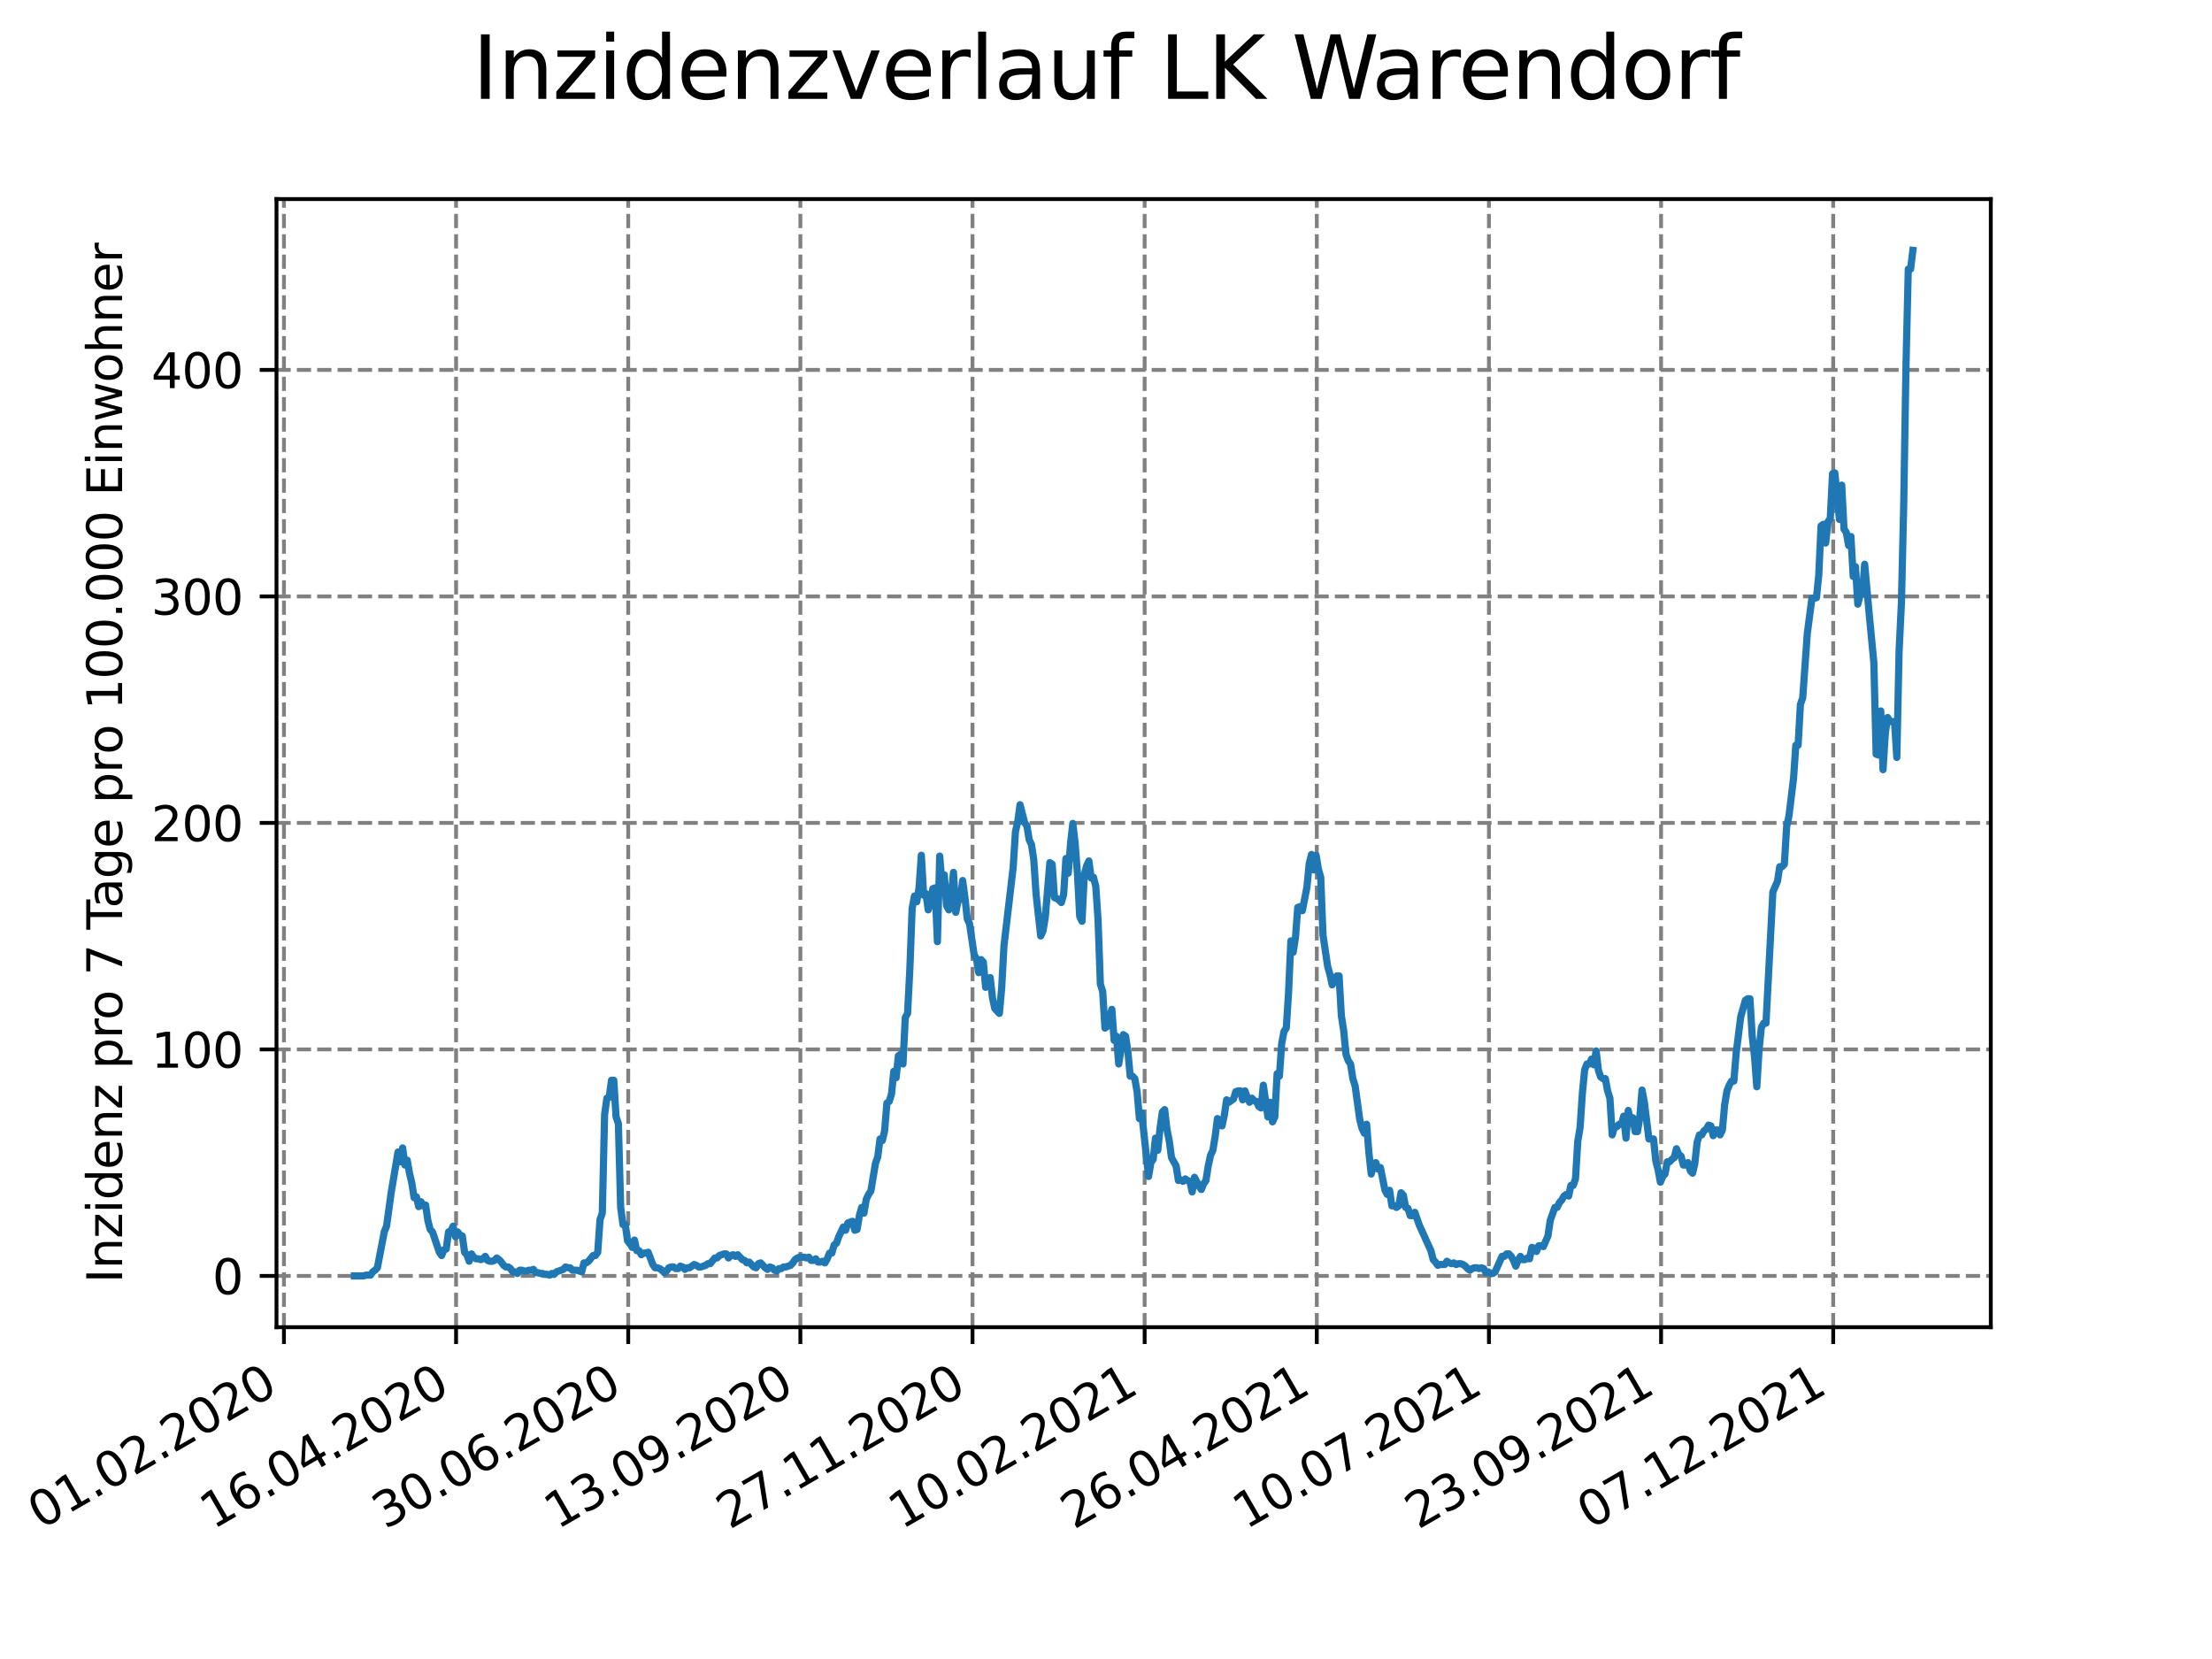 <?xml version="1.0" encoding="utf-8" standalone="no"?>
<!DOCTYPE svg PUBLIC "-//W3C//DTD SVG 1.1//EN"
  "http://www.w3.org/Graphics/SVG/1.1/DTD/svg11.dtd">
<svg xmlns:xlink="http://www.w3.org/1999/xlink" width="460.8pt" height="345.6pt" viewBox="0 0 460.8 345.6" xmlns="http://www.w3.org/2000/svg" version="1.1">
 <defs>
  <style type="text/css">*{stroke-linejoin: round; stroke-linecap: butt}</style>
 </defs>
 <g id="figure_1">
  <g id="patch_1">
   <path d="M 0 345.6 
L 460.8 345.6 
L 460.8 0 
L 0 0 
z
" style="fill: #ffffff"/>
  </g>
  <g id="axes_1">
   <g id="patch_2">
    <path d="M 57.6 276.48 
L 414.72 276.48 
L 414.72 41.472 
L 57.6 41.472 
z
" style="fill: #ffffff"/>
   </g>
   <g id="matplotlib.axis_1">
    <g id="xtick_1">
     <g id="line2d_1">
      <path d="M 59.15 276.48 
L 59.15 41.472 
" clip-path="url(#p707341e6a5)" style="fill: none; stroke-dasharray: 2.96,1.28; stroke-dashoffset: 0; stroke: #808080; stroke-width: 0.8"/>
     </g>
     <g id="line2d_2">
      <defs>
       <path id="m770d30263a" d="M 0 0 
L 0 3.5 
" style="stroke: #000000; stroke-width: 0.8"/>
      </defs>
      <g>
       <use xlink:href="#m770d30263a" x="59.15" y="276.48" style="stroke: #000000; stroke-width: 0.8"/>
      </g>
     </g>
     <g id="text_1">
      <!-- 01.02.2020 -->
      <g transform="translate(8.525 318.689)rotate(-30)scale(0.1 -0.1)">
       <defs>
        <path id="DejaVuSans-30" d="M 2034 4250 
Q 1547 4250 1301 3770 
Q 1056 3291 1056 2328 
Q 1056 1369 1301 889 
Q 1547 409 2034 409 
Q 2525 409 2770 889 
Q 3016 1369 3016 2328 
Q 3016 3291 2770 3770 
Q 2525 4250 2034 4250 
z
M 2034 4750 
Q 2819 4750 3233 4129 
Q 3647 3509 3647 2328 
Q 3647 1150 3233 529 
Q 2819 -91 2034 -91 
Q 1250 -91 836 529 
Q 422 1150 422 2328 
Q 422 3509 836 4129 
Q 1250 4750 2034 4750 
z
" transform="scale(0.016)"/>
        <path id="DejaVuSans-31" d="M 794 531 
L 1825 531 
L 1825 4091 
L 703 3866 
L 703 4441 
L 1819 4666 
L 2450 4666 
L 2450 531 
L 3481 531 
L 3481 0 
L 794 0 
L 794 531 
z
" transform="scale(0.016)"/>
        <path id="DejaVuSans-2e" d="M 684 794 
L 1344 794 
L 1344 0 
L 684 0 
L 684 794 
z
" transform="scale(0.016)"/>
        <path id="DejaVuSans-32" d="M 1228 531 
L 3431 531 
L 3431 0 
L 469 0 
L 469 531 
Q 828 903 1448 1529 
Q 2069 2156 2228 2338 
Q 2531 2678 2651 2914 
Q 2772 3150 2772 3378 
Q 2772 3750 2511 3984 
Q 2250 4219 1831 4219 
Q 1534 4219 1204 4116 
Q 875 4013 500 3803 
L 500 4441 
Q 881 4594 1212 4672 
Q 1544 4750 1819 4750 
Q 2544 4750 2975 4387 
Q 3406 4025 3406 3419 
Q 3406 3131 3298 2873 
Q 3191 2616 2906 2266 
Q 2828 2175 2409 1742 
Q 1991 1309 1228 531 
z
" transform="scale(0.016)"/>
       </defs>
       <use xlink:href="#DejaVuSans-30"/>
       <use xlink:href="#DejaVuSans-31" x="63.623"/>
       <use xlink:href="#DejaVuSans-2e" x="127.246"/>
       <use xlink:href="#DejaVuSans-30" x="159.033"/>
       <use xlink:href="#DejaVuSans-32" x="222.656"/>
       <use xlink:href="#DejaVuSans-2e" x="286.279"/>
       <use xlink:href="#DejaVuSans-32" x="318.066"/>
       <use xlink:href="#DejaVuSans-30" x="381.689"/>
       <use xlink:href="#DejaVuSans-32" x="445.312"/>
       <use xlink:href="#DejaVuSans-30" x="508.936"/>
      </g>
     </g>
    </g>
    <g id="xtick_2">
     <g id="line2d_3">
      <path d="M 95.01 276.48 
L 95.01 41.472 
" clip-path="url(#p707341e6a5)" style="fill: none; stroke-dasharray: 2.96,1.28; stroke-dashoffset: 0; stroke: #808080; stroke-width: 0.8"/>
     </g>
     <g id="line2d_4">
      <g>
       <use xlink:href="#m770d30263a" x="95.01" y="276.48" style="stroke: #000000; stroke-width: 0.8"/>
      </g>
     </g>
     <g id="text_2">
      <!-- 16.04.2020 -->
      <g transform="translate(44.385 318.689)rotate(-30)scale(0.1 -0.1)">
       <defs>
        <path id="DejaVuSans-36" d="M 2113 2584 
Q 1688 2584 1439 2293 
Q 1191 2003 1191 1497 
Q 1191 994 1439 701 
Q 1688 409 2113 409 
Q 2538 409 2786 701 
Q 3034 994 3034 1497 
Q 3034 2003 2786 2293 
Q 2538 2584 2113 2584 
z
M 3366 4563 
L 3366 3988 
Q 3128 4100 2886 4159 
Q 2644 4219 2406 4219 
Q 1781 4219 1451 3797 
Q 1122 3375 1075 2522 
Q 1259 2794 1537 2939 
Q 1816 3084 2150 3084 
Q 2853 3084 3261 2657 
Q 3669 2231 3669 1497 
Q 3669 778 3244 343 
Q 2819 -91 2113 -91 
Q 1303 -91 875 529 
Q 447 1150 447 2328 
Q 447 3434 972 4092 
Q 1497 4750 2381 4750 
Q 2619 4750 2861 4703 
Q 3103 4656 3366 4563 
z
" transform="scale(0.016)"/>
        <path id="DejaVuSans-34" d="M 2419 4116 
L 825 1625 
L 2419 1625 
L 2419 4116 
z
M 2253 4666 
L 3047 4666 
L 3047 1625 
L 3713 1625 
L 3713 1100 
L 3047 1100 
L 3047 0 
L 2419 0 
L 2419 1100 
L 313 1100 
L 313 1709 
L 2253 4666 
z
" transform="scale(0.016)"/>
       </defs>
       <use xlink:href="#DejaVuSans-31"/>
       <use xlink:href="#DejaVuSans-36" x="63.623"/>
       <use xlink:href="#DejaVuSans-2e" x="127.246"/>
       <use xlink:href="#DejaVuSans-30" x="159.033"/>
       <use xlink:href="#DejaVuSans-34" x="222.656"/>
       <use xlink:href="#DejaVuSans-2e" x="286.279"/>
       <use xlink:href="#DejaVuSans-32" x="318.066"/>
       <use xlink:href="#DejaVuSans-30" x="381.689"/>
       <use xlink:href="#DejaVuSans-32" x="445.312"/>
       <use xlink:href="#DejaVuSans-30" x="508.936"/>
      </g>
     </g>
    </g>
    <g id="xtick_3">
     <g id="line2d_5">
      <path d="M 130.87 276.48 
L 130.87 41.472 
" clip-path="url(#p707341e6a5)" style="fill: none; stroke-dasharray: 2.96,1.28; stroke-dashoffset: 0; stroke: #808080; stroke-width: 0.8"/>
     </g>
     <g id="line2d_6">
      <g>
       <use xlink:href="#m770d30263a" x="130.87" y="276.48" style="stroke: #000000; stroke-width: 0.8"/>
      </g>
     </g>
     <g id="text_3">
      <!-- 30.06.2020 -->
      <g transform="translate(80.245 318.689)rotate(-30)scale(0.1 -0.1)">
       <defs>
        <path id="DejaVuSans-33" d="M 2597 2516 
Q 3050 2419 3304 2112 
Q 3559 1806 3559 1356 
Q 3559 666 3084 287 
Q 2609 -91 1734 -91 
Q 1441 -91 1130 -33 
Q 819 25 488 141 
L 488 750 
Q 750 597 1062 519 
Q 1375 441 1716 441 
Q 2309 441 2620 675 
Q 2931 909 2931 1356 
Q 2931 1769 2642 2001 
Q 2353 2234 1838 2234 
L 1294 2234 
L 1294 2753 
L 1863 2753 
Q 2328 2753 2575 2939 
Q 2822 3125 2822 3475 
Q 2822 3834 2567 4026 
Q 2313 4219 1838 4219 
Q 1578 4219 1281 4162 
Q 984 4106 628 3988 
L 628 4550 
Q 988 4650 1302 4700 
Q 1616 4750 1894 4750 
Q 2613 4750 3031 4423 
Q 3450 4097 3450 3541 
Q 3450 3153 3228 2886 
Q 3006 2619 2597 2516 
z
" transform="scale(0.016)"/>
       </defs>
       <use xlink:href="#DejaVuSans-33"/>
       <use xlink:href="#DejaVuSans-30" x="63.623"/>
       <use xlink:href="#DejaVuSans-2e" x="127.246"/>
       <use xlink:href="#DejaVuSans-30" x="159.033"/>
       <use xlink:href="#DejaVuSans-36" x="222.656"/>
       <use xlink:href="#DejaVuSans-2e" x="286.279"/>
       <use xlink:href="#DejaVuSans-32" x="318.066"/>
       <use xlink:href="#DejaVuSans-30" x="381.689"/>
       <use xlink:href="#DejaVuSans-32" x="445.312"/>
       <use xlink:href="#DejaVuSans-30" x="508.936"/>
      </g>
     </g>
    </g>
    <g id="xtick_4">
     <g id="line2d_7">
      <path d="M 166.731 276.48 
L 166.731 41.472 
" clip-path="url(#p707341e6a5)" style="fill: none; stroke-dasharray: 2.96,1.28; stroke-dashoffset: 0; stroke: #808080; stroke-width: 0.8"/>
     </g>
     <g id="line2d_8">
      <g>
       <use xlink:href="#m770d30263a" x="166.731" y="276.48" style="stroke: #000000; stroke-width: 0.8"/>
      </g>
     </g>
     <g id="text_4">
      <!-- 13.09.2020 -->
      <g transform="translate(116.105 318.689)rotate(-30)scale(0.1 -0.1)">
       <defs>
        <path id="DejaVuSans-39" d="M 703 97 
L 703 672 
Q 941 559 1184 500 
Q 1428 441 1663 441 
Q 2288 441 2617 861 
Q 2947 1281 2994 2138 
Q 2813 1869 2534 1725 
Q 2256 1581 1919 1581 
Q 1219 1581 811 2004 
Q 403 2428 403 3163 
Q 403 3881 828 4315 
Q 1253 4750 1959 4750 
Q 2769 4750 3195 4129 
Q 3622 3509 3622 2328 
Q 3622 1225 3098 567 
Q 2575 -91 1691 -91 
Q 1453 -91 1209 -44 
Q 966 3 703 97 
z
M 1959 2075 
Q 2384 2075 2632 2365 
Q 2881 2656 2881 3163 
Q 2881 3666 2632 3958 
Q 2384 4250 1959 4250 
Q 1534 4250 1286 3958 
Q 1038 3666 1038 3163 
Q 1038 2656 1286 2365 
Q 1534 2075 1959 2075 
z
" transform="scale(0.016)"/>
       </defs>
       <use xlink:href="#DejaVuSans-31"/>
       <use xlink:href="#DejaVuSans-33" x="63.623"/>
       <use xlink:href="#DejaVuSans-2e" x="127.246"/>
       <use xlink:href="#DejaVuSans-30" x="159.033"/>
       <use xlink:href="#DejaVuSans-39" x="222.656"/>
       <use xlink:href="#DejaVuSans-2e" x="286.279"/>
       <use xlink:href="#DejaVuSans-32" x="318.066"/>
       <use xlink:href="#DejaVuSans-30" x="381.689"/>
       <use xlink:href="#DejaVuSans-32" x="445.312"/>
       <use xlink:href="#DejaVuSans-30" x="508.936"/>
      </g>
     </g>
    </g>
    <g id="xtick_5">
     <g id="line2d_9">
      <path d="M 202.591 276.48 
L 202.591 41.472 
" clip-path="url(#p707341e6a5)" style="fill: none; stroke-dasharray: 2.96,1.28; stroke-dashoffset: 0; stroke: #808080; stroke-width: 0.8"/>
     </g>
     <g id="line2d_10">
      <g>
       <use xlink:href="#m770d30263a" x="202.591" y="276.48" style="stroke: #000000; stroke-width: 0.8"/>
      </g>
     </g>
     <g id="text_5">
      <!-- 27.11.2020 -->
      <g transform="translate(151.966 318.689)rotate(-30)scale(0.1 -0.1)">
       <defs>
        <path id="DejaVuSans-37" d="M 525 4666 
L 3525 4666 
L 3525 4397 
L 1831 0 
L 1172 0 
L 2766 4134 
L 525 4134 
L 525 4666 
z
" transform="scale(0.016)"/>
       </defs>
       <use xlink:href="#DejaVuSans-32"/>
       <use xlink:href="#DejaVuSans-37" x="63.623"/>
       <use xlink:href="#DejaVuSans-2e" x="127.246"/>
       <use xlink:href="#DejaVuSans-31" x="159.033"/>
       <use xlink:href="#DejaVuSans-31" x="222.656"/>
       <use xlink:href="#DejaVuSans-2e" x="286.279"/>
       <use xlink:href="#DejaVuSans-32" x="318.066"/>
       <use xlink:href="#DejaVuSans-30" x="381.689"/>
       <use xlink:href="#DejaVuSans-32" x="445.312"/>
       <use xlink:href="#DejaVuSans-30" x="508.936"/>
      </g>
     </g>
    </g>
    <g id="xtick_6">
     <g id="line2d_11">
      <path d="M 238.451 276.48 
L 238.451 41.472 
" clip-path="url(#p707341e6a5)" style="fill: none; stroke-dasharray: 2.96,1.28; stroke-dashoffset: 0; stroke: #808080; stroke-width: 0.8"/>
     </g>
     <g id="line2d_12">
      <g>
       <use xlink:href="#m770d30263a" x="238.451" y="276.48" style="stroke: #000000; stroke-width: 0.8"/>
      </g>
     </g>
     <g id="text_6">
      <!-- 10.02.2021 -->
      <g transform="translate(187.826 318.689)rotate(-30)scale(0.1 -0.1)">
       <use xlink:href="#DejaVuSans-31"/>
       <use xlink:href="#DejaVuSans-30" x="63.623"/>
       <use xlink:href="#DejaVuSans-2e" x="127.246"/>
       <use xlink:href="#DejaVuSans-30" x="159.033"/>
       <use xlink:href="#DejaVuSans-32" x="222.656"/>
       <use xlink:href="#DejaVuSans-2e" x="286.279"/>
       <use xlink:href="#DejaVuSans-32" x="318.066"/>
       <use xlink:href="#DejaVuSans-30" x="381.689"/>
       <use xlink:href="#DejaVuSans-32" x="445.312"/>
       <use xlink:href="#DejaVuSans-31" x="508.936"/>
      </g>
     </g>
    </g>
    <g id="xtick_7">
     <g id="line2d_13">
      <path d="M 274.311 276.48 
L 274.311 41.472 
" clip-path="url(#p707341e6a5)" style="fill: none; stroke-dasharray: 2.96,1.28; stroke-dashoffset: 0; stroke: #808080; stroke-width: 0.8"/>
     </g>
     <g id="line2d_14">
      <g>
       <use xlink:href="#m770d30263a" x="274.311" y="276.48" style="stroke: #000000; stroke-width: 0.8"/>
      </g>
     </g>
     <g id="text_7">
      <!-- 26.04.2021 -->
      <g transform="translate(223.686 318.689)rotate(-30)scale(0.1 -0.1)">
       <use xlink:href="#DejaVuSans-32"/>
       <use xlink:href="#DejaVuSans-36" x="63.623"/>
       <use xlink:href="#DejaVuSans-2e" x="127.246"/>
       <use xlink:href="#DejaVuSans-30" x="159.033"/>
       <use xlink:href="#DejaVuSans-34" x="222.656"/>
       <use xlink:href="#DejaVuSans-2e" x="286.279"/>
       <use xlink:href="#DejaVuSans-32" x="318.066"/>
       <use xlink:href="#DejaVuSans-30" x="381.689"/>
       <use xlink:href="#DejaVuSans-32" x="445.312"/>
       <use xlink:href="#DejaVuSans-31" x="508.936"/>
      </g>
     </g>
    </g>
    <g id="xtick_8">
     <g id="line2d_15">
      <path d="M 310.172 276.48 
L 310.172 41.472 
" clip-path="url(#p707341e6a5)" style="fill: none; stroke-dasharray: 2.96,1.28; stroke-dashoffset: 0; stroke: #808080; stroke-width: 0.8"/>
     </g>
     <g id="line2d_16">
      <g>
       <use xlink:href="#m770d30263a" x="310.172" y="276.48" style="stroke: #000000; stroke-width: 0.8"/>
      </g>
     </g>
     <g id="text_8">
      <!-- 10.07.2021 -->
      <g transform="translate(259.546 318.689)rotate(-30)scale(0.1 -0.1)">
       <use xlink:href="#DejaVuSans-31"/>
       <use xlink:href="#DejaVuSans-30" x="63.623"/>
       <use xlink:href="#DejaVuSans-2e" x="127.246"/>
       <use xlink:href="#DejaVuSans-30" x="159.033"/>
       <use xlink:href="#DejaVuSans-37" x="222.656"/>
       <use xlink:href="#DejaVuSans-2e" x="286.279"/>
       <use xlink:href="#DejaVuSans-32" x="318.066"/>
       <use xlink:href="#DejaVuSans-30" x="381.689"/>
       <use xlink:href="#DejaVuSans-32" x="445.312"/>
       <use xlink:href="#DejaVuSans-31" x="508.936"/>
      </g>
     </g>
    </g>
    <g id="xtick_9">
     <g id="line2d_17">
      <path d="M 346.032 276.48 
L 346.032 41.472 
" clip-path="url(#p707341e6a5)" style="fill: none; stroke-dasharray: 2.96,1.28; stroke-dashoffset: 0; stroke: #808080; stroke-width: 0.8"/>
     </g>
     <g id="line2d_18">
      <g>
       <use xlink:href="#m770d30263a" x="346.032" y="276.48" style="stroke: #000000; stroke-width: 0.8"/>
      </g>
     </g>
     <g id="text_9">
      <!-- 23.09.2021 -->
      <g transform="translate(295.407 318.689)rotate(-30)scale(0.1 -0.1)">
       <use xlink:href="#DejaVuSans-32"/>
       <use xlink:href="#DejaVuSans-33" x="63.623"/>
       <use xlink:href="#DejaVuSans-2e" x="127.246"/>
       <use xlink:href="#DejaVuSans-30" x="159.033"/>
       <use xlink:href="#DejaVuSans-39" x="222.656"/>
       <use xlink:href="#DejaVuSans-2e" x="286.279"/>
       <use xlink:href="#DejaVuSans-32" x="318.066"/>
       <use xlink:href="#DejaVuSans-30" x="381.689"/>
       <use xlink:href="#DejaVuSans-32" x="445.312"/>
       <use xlink:href="#DejaVuSans-31" x="508.936"/>
      </g>
     </g>
    </g>
    <g id="xtick_10">
     <g id="line2d_19">
      <path d="M 381.892 276.48 
L 381.892 41.472 
" clip-path="url(#p707341e6a5)" style="fill: none; stroke-dasharray: 2.96,1.28; stroke-dashoffset: 0; stroke: #808080; stroke-width: 0.8"/>
     </g>
     <g id="line2d_20">
      <g>
       <use xlink:href="#m770d30263a" x="381.892" y="276.48" style="stroke: #000000; stroke-width: 0.8"/>
      </g>
     </g>
     <g id="text_10">
      <!-- 07.12.2021 -->
      <g transform="translate(331.267 318.689)rotate(-30)scale(0.1 -0.1)">
       <use xlink:href="#DejaVuSans-30"/>
       <use xlink:href="#DejaVuSans-37" x="63.623"/>
       <use xlink:href="#DejaVuSans-2e" x="127.246"/>
       <use xlink:href="#DejaVuSans-31" x="159.033"/>
       <use xlink:href="#DejaVuSans-32" x="222.656"/>
       <use xlink:href="#DejaVuSans-2e" x="286.279"/>
       <use xlink:href="#DejaVuSans-32" x="318.066"/>
       <use xlink:href="#DejaVuSans-30" x="381.689"/>
       <use xlink:href="#DejaVuSans-32" x="445.312"/>
       <use xlink:href="#DejaVuSans-31" x="508.936"/>
      </g>
     </g>
    </g>
   </g>
   <g id="matplotlib.axis_2">
    <g id="ytick_1">
     <g id="line2d_21">
      <path d="M 57.6 265.798 
L 414.72 265.798 
" clip-path="url(#p707341e6a5)" style="fill: none; stroke-dasharray: 2.96,1.28; stroke-dashoffset: 0; stroke: #808080; stroke-width: 0.8"/>
     </g>
     <g id="line2d_22">
      <defs>
       <path id="mea8a5c9e40" d="M 0 0 
L -3.5 0 
" style="stroke: #000000; stroke-width: 0.8"/>
      </defs>
      <g>
       <use xlink:href="#mea8a5c9e40" x="57.6" y="265.798" style="stroke: #000000; stroke-width: 0.8"/>
      </g>
     </g>
     <g id="text_11">
      <!-- 0 -->
      <g transform="translate(44.237 269.597)scale(0.1 -0.1)">
       <use xlink:href="#DejaVuSans-30"/>
      </g>
     </g>
    </g>
    <g id="ytick_2">
     <g id="line2d_23">
      <path d="M 57.6 218.613 
L 414.72 218.613 
" clip-path="url(#p707341e6a5)" style="fill: none; stroke-dasharray: 2.96,1.28; stroke-dashoffset: 0; stroke: #808080; stroke-width: 0.8"/>
     </g>
     <g id="line2d_24">
      <g>
       <use xlink:href="#mea8a5c9e40" x="57.6" y="218.613" style="stroke: #000000; stroke-width: 0.8"/>
      </g>
     </g>
     <g id="text_12">
      <!-- 100 -->
      <g transform="translate(31.512 222.412)scale(0.1 -0.1)">
       <use xlink:href="#DejaVuSans-31"/>
       <use xlink:href="#DejaVuSans-30" x="63.623"/>
       <use xlink:href="#DejaVuSans-30" x="127.246"/>
      </g>
     </g>
    </g>
    <g id="ytick_3">
     <g id="line2d_25">
      <path d="M 57.6 171.428 
L 414.72 171.428 
" clip-path="url(#p707341e6a5)" style="fill: none; stroke-dasharray: 2.96,1.28; stroke-dashoffset: 0; stroke: #808080; stroke-width: 0.8"/>
     </g>
     <g id="line2d_26">
      <g>
       <use xlink:href="#mea8a5c9e40" x="57.6" y="171.428" style="stroke: #000000; stroke-width: 0.8"/>
      </g>
     </g>
     <g id="text_13">
      <!-- 200 -->
      <g transform="translate(31.512 175.227)scale(0.1 -0.1)">
       <use xlink:href="#DejaVuSans-32"/>
       <use xlink:href="#DejaVuSans-30" x="63.623"/>
       <use xlink:href="#DejaVuSans-30" x="127.246"/>
      </g>
     </g>
    </g>
    <g id="ytick_4">
     <g id="line2d_27">
      <path d="M 57.6 124.243 
L 414.72 124.243 
" clip-path="url(#p707341e6a5)" style="fill: none; stroke-dasharray: 2.96,1.28; stroke-dashoffset: 0; stroke: #808080; stroke-width: 0.8"/>
     </g>
     <g id="line2d_28">
      <g>
       <use xlink:href="#mea8a5c9e40" x="57.6" y="124.243" style="stroke: #000000; stroke-width: 0.8"/>
      </g>
     </g>
     <g id="text_14">
      <!-- 300 -->
      <g transform="translate(31.512 128.042)scale(0.1 -0.1)">
       <use xlink:href="#DejaVuSans-33"/>
       <use xlink:href="#DejaVuSans-30" x="63.623"/>
       <use xlink:href="#DejaVuSans-30" x="127.246"/>
      </g>
     </g>
    </g>
    <g id="ytick_5">
     <g id="line2d_29">
      <path d="M 57.6 77.058 
L 414.72 77.058 
" clip-path="url(#p707341e6a5)" style="fill: none; stroke-dasharray: 2.96,1.28; stroke-dashoffset: 0; stroke: #808080; stroke-width: 0.8"/>
     </g>
     <g id="line2d_30">
      <g>
       <use xlink:href="#mea8a5c9e40" x="57.6" y="77.058" style="stroke: #000000; stroke-width: 0.8"/>
      </g>
     </g>
     <g id="text_15">
      <!-- 400 -->
      <g transform="translate(31.512 80.857)scale(0.1 -0.1)">
       <use xlink:href="#DejaVuSans-34"/>
       <use xlink:href="#DejaVuSans-30" x="63.623"/>
       <use xlink:href="#DejaVuSans-30" x="127.246"/>
      </g>
     </g>
    </g>
    <g id="text_16">
     <!-- Inzidenz pro 7 Tage pro 100.000 Einwohner -->
     <g transform="translate(25.433 267.301)rotate(-90)scale(0.1 -0.1)">
      <defs>
       <path id="DejaVuSans-49" d="M 628 4666 
L 1259 4666 
L 1259 0 
L 628 0 
L 628 4666 
z
" transform="scale(0.016)"/>
       <path id="DejaVuSans-6e" d="M 3513 2113 
L 3513 0 
L 2938 0 
L 2938 2094 
Q 2938 2591 2744 2837 
Q 2550 3084 2163 3084 
Q 1697 3084 1428 2787 
Q 1159 2491 1159 1978 
L 1159 0 
L 581 0 
L 581 3500 
L 1159 3500 
L 1159 2956 
Q 1366 3272 1645 3428 
Q 1925 3584 2291 3584 
Q 2894 3584 3203 3211 
Q 3513 2838 3513 2113 
z
" transform="scale(0.016)"/>
       <path id="DejaVuSans-7a" d="M 353 3500 
L 3084 3500 
L 3084 2975 
L 922 459 
L 3084 459 
L 3084 0 
L 275 0 
L 275 525 
L 2438 3041 
L 353 3041 
L 353 3500 
z
" transform="scale(0.016)"/>
       <path id="DejaVuSans-69" d="M 603 3500 
L 1178 3500 
L 1178 0 
L 603 0 
L 603 3500 
z
M 603 4863 
L 1178 4863 
L 1178 4134 
L 603 4134 
L 603 4863 
z
" transform="scale(0.016)"/>
       <path id="DejaVuSans-64" d="M 2906 2969 
L 2906 4863 
L 3481 4863 
L 3481 0 
L 2906 0 
L 2906 525 
Q 2725 213 2448 61 
Q 2172 -91 1784 -91 
Q 1150 -91 751 415 
Q 353 922 353 1747 
Q 353 2572 751 3078 
Q 1150 3584 1784 3584 
Q 2172 3584 2448 3432 
Q 2725 3281 2906 2969 
z
M 947 1747 
Q 947 1113 1208 752 
Q 1469 391 1925 391 
Q 2381 391 2643 752 
Q 2906 1113 2906 1747 
Q 2906 2381 2643 2742 
Q 2381 3103 1925 3103 
Q 1469 3103 1208 2742 
Q 947 2381 947 1747 
z
" transform="scale(0.016)"/>
       <path id="DejaVuSans-65" d="M 3597 1894 
L 3597 1613 
L 953 1613 
Q 991 1019 1311 708 
Q 1631 397 2203 397 
Q 2534 397 2845 478 
Q 3156 559 3463 722 
L 3463 178 
Q 3153 47 2828 -22 
Q 2503 -91 2169 -91 
Q 1331 -91 842 396 
Q 353 884 353 1716 
Q 353 2575 817 3079 
Q 1281 3584 2069 3584 
Q 2775 3584 3186 3129 
Q 3597 2675 3597 1894 
z
M 3022 2063 
Q 3016 2534 2758 2815 
Q 2500 3097 2075 3097 
Q 1594 3097 1305 2825 
Q 1016 2553 972 2059 
L 3022 2063 
z
" transform="scale(0.016)"/>
       <path id="DejaVuSans-20" transform="scale(0.016)"/>
       <path id="DejaVuSans-70" d="M 1159 525 
L 1159 -1331 
L 581 -1331 
L 581 3500 
L 1159 3500 
L 1159 2969 
Q 1341 3281 1617 3432 
Q 1894 3584 2278 3584 
Q 2916 3584 3314 3078 
Q 3713 2572 3713 1747 
Q 3713 922 3314 415 
Q 2916 -91 2278 -91 
Q 1894 -91 1617 61 
Q 1341 213 1159 525 
z
M 3116 1747 
Q 3116 2381 2855 2742 
Q 2594 3103 2138 3103 
Q 1681 3103 1420 2742 
Q 1159 2381 1159 1747 
Q 1159 1113 1420 752 
Q 1681 391 2138 391 
Q 2594 391 2855 752 
Q 3116 1113 3116 1747 
z
" transform="scale(0.016)"/>
       <path id="DejaVuSans-72" d="M 2631 2963 
Q 2534 3019 2420 3045 
Q 2306 3072 2169 3072 
Q 1681 3072 1420 2755 
Q 1159 2438 1159 1844 
L 1159 0 
L 581 0 
L 581 3500 
L 1159 3500 
L 1159 2956 
Q 1341 3275 1631 3429 
Q 1922 3584 2338 3584 
Q 2397 3584 2469 3576 
Q 2541 3569 2628 3553 
L 2631 2963 
z
" transform="scale(0.016)"/>
       <path id="DejaVuSans-6f" d="M 1959 3097 
Q 1497 3097 1228 2736 
Q 959 2375 959 1747 
Q 959 1119 1226 758 
Q 1494 397 1959 397 
Q 2419 397 2687 759 
Q 2956 1122 2956 1747 
Q 2956 2369 2687 2733 
Q 2419 3097 1959 3097 
z
M 1959 3584 
Q 2709 3584 3137 3096 
Q 3566 2609 3566 1747 
Q 3566 888 3137 398 
Q 2709 -91 1959 -91 
Q 1206 -91 779 398 
Q 353 888 353 1747 
Q 353 2609 779 3096 
Q 1206 3584 1959 3584 
z
" transform="scale(0.016)"/>
       <path id="DejaVuSans-54" d="M -19 4666 
L 3928 4666 
L 3928 4134 
L 2272 4134 
L 2272 0 
L 1638 0 
L 1638 4134 
L -19 4134 
L -19 4666 
z
" transform="scale(0.016)"/>
       <path id="DejaVuSans-61" d="M 2194 1759 
Q 1497 1759 1228 1600 
Q 959 1441 959 1056 
Q 959 750 1161 570 
Q 1363 391 1709 391 
Q 2188 391 2477 730 
Q 2766 1069 2766 1631 
L 2766 1759 
L 2194 1759 
z
M 3341 1997 
L 3341 0 
L 2766 0 
L 2766 531 
Q 2569 213 2275 61 
Q 1981 -91 1556 -91 
Q 1019 -91 701 211 
Q 384 513 384 1019 
Q 384 1609 779 1909 
Q 1175 2209 1959 2209 
L 2766 2209 
L 2766 2266 
Q 2766 2663 2505 2880 
Q 2244 3097 1772 3097 
Q 1472 3097 1187 3025 
Q 903 2953 641 2809 
L 641 3341 
Q 956 3463 1253 3523 
Q 1550 3584 1831 3584 
Q 2591 3584 2966 3190 
Q 3341 2797 3341 1997 
z
" transform="scale(0.016)"/>
       <path id="DejaVuSans-67" d="M 2906 1791 
Q 2906 2416 2648 2759 
Q 2391 3103 1925 3103 
Q 1463 3103 1205 2759 
Q 947 2416 947 1791 
Q 947 1169 1205 825 
Q 1463 481 1925 481 
Q 2391 481 2648 825 
Q 2906 1169 2906 1791 
z
M 3481 434 
Q 3481 -459 3084 -895 
Q 2688 -1331 1869 -1331 
Q 1566 -1331 1297 -1286 
Q 1028 -1241 775 -1147 
L 775 -588 
Q 1028 -725 1275 -790 
Q 1522 -856 1778 -856 
Q 2344 -856 2625 -561 
Q 2906 -266 2906 331 
L 2906 616 
Q 2728 306 2450 153 
Q 2172 0 1784 0 
Q 1141 0 747 490 
Q 353 981 353 1791 
Q 353 2603 747 3093 
Q 1141 3584 1784 3584 
Q 2172 3584 2450 3431 
Q 2728 3278 2906 2969 
L 2906 3500 
L 3481 3500 
L 3481 434 
z
" transform="scale(0.016)"/>
       <path id="DejaVuSans-45" d="M 628 4666 
L 3578 4666 
L 3578 4134 
L 1259 4134 
L 1259 2753 
L 3481 2753 
L 3481 2222 
L 1259 2222 
L 1259 531 
L 3634 531 
L 3634 0 
L 628 0 
L 628 4666 
z
" transform="scale(0.016)"/>
       <path id="DejaVuSans-77" d="M 269 3500 
L 844 3500 
L 1563 769 
L 2278 3500 
L 2956 3500 
L 3675 769 
L 4391 3500 
L 4966 3500 
L 4050 0 
L 3372 0 
L 2619 2869 
L 1863 0 
L 1184 0 
L 269 3500 
z
" transform="scale(0.016)"/>
       <path id="DejaVuSans-68" d="M 3513 2113 
L 3513 0 
L 2938 0 
L 2938 2094 
Q 2938 2591 2744 2837 
Q 2550 3084 2163 3084 
Q 1697 3084 1428 2787 
Q 1159 2491 1159 1978 
L 1159 0 
L 581 0 
L 581 4863 
L 1159 4863 
L 1159 2956 
Q 1366 3272 1645 3428 
Q 1925 3584 2291 3584 
Q 2894 3584 3203 3211 
Q 3513 2838 3513 2113 
z
" transform="scale(0.016)"/>
      </defs>
      <use xlink:href="#DejaVuSans-49"/>
      <use xlink:href="#DejaVuSans-6e" x="29.492"/>
      <use xlink:href="#DejaVuSans-7a" x="92.871"/>
      <use xlink:href="#DejaVuSans-69" x="145.361"/>
      <use xlink:href="#DejaVuSans-64" x="173.145"/>
      <use xlink:href="#DejaVuSans-65" x="236.621"/>
      <use xlink:href="#DejaVuSans-6e" x="298.145"/>
      <use xlink:href="#DejaVuSans-7a" x="361.523"/>
      <use xlink:href="#DejaVuSans-20" x="414.014"/>
      <use xlink:href="#DejaVuSans-70" x="445.801"/>
      <use xlink:href="#DejaVuSans-72" x="509.277"/>
      <use xlink:href="#DejaVuSans-6f" x="548.141"/>
      <use xlink:href="#DejaVuSans-20" x="609.322"/>
      <use xlink:href="#DejaVuSans-37" x="641.109"/>
      <use xlink:href="#DejaVuSans-20" x="704.732"/>
      <use xlink:href="#DejaVuSans-54" x="736.52"/>
      <use xlink:href="#DejaVuSans-61" x="781.104"/>
      <use xlink:href="#DejaVuSans-67" x="842.383"/>
      <use xlink:href="#DejaVuSans-65" x="905.859"/>
      <use xlink:href="#DejaVuSans-20" x="967.383"/>
      <use xlink:href="#DejaVuSans-70" x="999.17"/>
      <use xlink:href="#DejaVuSans-72" x="1062.646"/>
      <use xlink:href="#DejaVuSans-6f" x="1101.51"/>
      <use xlink:href="#DejaVuSans-20" x="1162.691"/>
      <use xlink:href="#DejaVuSans-31" x="1194.479"/>
      <use xlink:href="#DejaVuSans-30" x="1258.102"/>
      <use xlink:href="#DejaVuSans-30" x="1321.725"/>
      <use xlink:href="#DejaVuSans-2e" x="1385.348"/>
      <use xlink:href="#DejaVuSans-30" x="1417.135"/>
      <use xlink:href="#DejaVuSans-30" x="1480.758"/>
      <use xlink:href="#DejaVuSans-30" x="1544.381"/>
      <use xlink:href="#DejaVuSans-20" x="1608.004"/>
      <use xlink:href="#DejaVuSans-45" x="1639.791"/>
      <use xlink:href="#DejaVuSans-69" x="1702.975"/>
      <use xlink:href="#DejaVuSans-6e" x="1730.758"/>
      <use xlink:href="#DejaVuSans-77" x="1794.137"/>
      <use xlink:href="#DejaVuSans-6f" x="1875.924"/>
      <use xlink:href="#DejaVuSans-68" x="1937.105"/>
      <use xlink:href="#DejaVuSans-6e" x="2000.484"/>
      <use xlink:href="#DejaVuSans-65" x="2063.863"/>
      <use xlink:href="#DejaVuSans-72" x="2125.387"/>
     </g>
    </g>
   </g>
   <g id="line2d_31">
    <path d="M 73.833 265.798 
L 75.745 265.798 
L 76.223 265.628 
L 77.18 265.628 
L 77.658 264.949 
L 78.136 264.609 
L 78.614 264.1 
L 80.048 256.627 
L 80.527 255.438 
L 81.483 248.475 
L 82.917 239.984 
L 83.395 242.022 
L 83.874 239.135 
L 84.352 242.701 
L 84.83 241.682 
L 85.308 244.399 
L 85.786 246.437 
L 86.264 249.494 
L 86.742 249.325 
L 87.221 251.362 
L 87.699 250.343 
L 88.177 251.193 
L 88.655 251.023 
L 89.133 254.25 
L 89.611 256.118 
L 90.089 256.627 
L 91.524 260.873 
L 92.002 261.552 
L 92.48 260.363 
L 92.958 260.193 
L 93.436 256.627 
L 93.914 256.457 
L 94.393 255.438 
L 94.871 257.646 
L 95.349 256.627 
L 95.827 257.306 
L 96.305 257.476 
L 96.783 260.873 
L 97.261 261.382 
L 97.74 262.741 
L 98.218 261.212 
L 98.696 261.892 
L 99.174 262.231 
L 99.652 262.231 
L 100.13 262.401 
L 100.608 262.231 
L 101.086 261.722 
L 101.565 262.571 
L 102.043 262.741 
L 102.521 262.741 
L 102.999 262.571 
L 103.477 262.062 
L 103.955 262.401 
L 104.433 262.911 
L 104.912 263.59 
L 105.39 263.93 
L 105.868 263.93 
L 106.346 264.269 
L 106.824 264.949 
L 107.302 264.949 
L 107.78 265.288 
L 108.259 264.609 
L 108.737 264.609 
L 109.215 264.779 
L 109.693 264.779 
L 110.171 264.609 
L 110.649 264.609 
L 111.127 264.439 
L 111.605 265.119 
L 112.084 265.119 
L 112.562 265.288 
L 113.04 265.288 
L 113.518 265.458 
L 113.996 265.458 
L 114.474 265.628 
L 114.952 265.288 
L 115.431 265.458 
L 115.909 264.949 
L 117.343 264.439 
L 117.821 263.93 
L 118.299 264.1 
L 118.778 264.1 
L 119.256 264.609 
L 120.212 264.609 
L 121.168 264.949 
L 121.646 263.081 
L 122.124 263.081 
L 122.603 262.741 
L 123.559 261.552 
L 124.037 261.552 
L 124.515 260.873 
L 124.993 254.08 
L 125.471 252.721 
L 125.95 232.172 
L 126.428 228.775 
L 126.906 228.605 
L 127.384 225.039 
L 127.862 225.039 
L 128.34 232.681 
L 128.818 234.04 
L 129.297 251.532 
L 129.775 255.099 
L 130.253 255.099 
L 130.731 258.495 
L 131.209 259.005 
L 131.687 259.854 
L 132.165 258.325 
L 132.643 260.533 
L 133.122 260.533 
L 133.6 261.382 
L 134.078 261.043 
L 134.556 261.043 
L 135.034 260.873 
L 135.99 263.42 
L 136.469 264.1 
L 136.947 264.1 
L 137.425 264.269 
L 137.903 264.609 
L 138.381 265.119 
L 138.859 264.779 
L 139.337 264.1 
L 139.816 263.93 
L 140.294 263.93 
L 140.772 264.269 
L 141.25 264.269 
L 141.728 263.76 
L 142.206 263.93 
L 142.684 264.439 
L 143.162 264.1 
L 143.641 264.1 
L 144.597 263.42 
L 145.075 263.59 
L 145.553 263.93 
L 146.031 263.93 
L 146.988 263.59 
L 147.466 263.25 
L 147.944 263.25 
L 148.9 262.062 
L 149.378 262.062 
L 149.856 261.552 
L 150.813 261.212 
L 151.291 261.212 
L 151.769 262.062 
L 152.247 261.552 
L 152.725 261.382 
L 153.203 261.722 
L 153.681 261.382 
L 154.638 262.401 
L 155.116 262.571 
L 155.594 263.081 
L 156.072 262.911 
L 157.028 263.93 
L 157.507 264.1 
L 157.985 263.25 
L 158.463 263.081 
L 159.419 264.1 
L 159.897 264.439 
L 160.375 263.93 
L 160.854 264.1 
L 161.332 264.609 
L 161.81 264.779 
L 162.288 264.269 
L 162.766 264.269 
L 163.244 263.93 
L 163.722 263.93 
L 164.679 263.59 
L 165.157 263.081 
L 165.635 262.401 
L 166.113 262.062 
L 166.591 261.892 
L 167.547 261.892 
L 168.026 262.062 
L 168.504 261.892 
L 168.982 262.571 
L 169.46 262.571 
L 169.938 262.231 
L 170.416 262.911 
L 170.894 262.911 
L 171.373 262.741 
L 171.851 263.081 
L 172.329 262.231 
L 172.807 261.043 
L 173.285 261.043 
L 173.763 259.344 
L 174.241 259.005 
L 174.719 257.646 
L 175.676 255.608 
L 176.154 256.287 
L 176.632 254.759 
L 177.588 254.419 
L 178.066 256.287 
L 178.545 256.118 
L 179.023 253.231 
L 179.501 251.532 
L 179.979 252.721 
L 180.457 249.834 
L 180.935 248.815 
L 181.413 248.136 
L 182.37 242.362 
L 182.848 241.003 
L 183.326 237.267 
L 183.804 237.606 
L 184.282 235.568 
L 184.76 229.794 
L 185.238 229.455 
L 185.717 227.926 
L 186.195 223.171 
L 186.673 224.53 
L 187.151 219.944 
L 187.629 219.605 
L 188.107 221.643 
L 188.585 211.962 
L 189.064 211.113 
L 189.542 201.773 
L 190.02 189.205 
L 190.498 186.658 
L 190.976 187.847 
L 191.454 184.96 
L 191.932 178.167 
L 192.411 186.488 
L 192.889 186.148 
L 193.367 189.545 
L 193.845 188.186 
L 194.323 185.13 
L 194.801 184.96 
L 195.279 196.168 
L 195.757 178.336 
L 196.236 184.111 
L 196.714 182.242 
L 197.192 188.696 
L 197.67 189.545 
L 198.148 186.998 
L 198.626 181.733 
L 199.104 190.055 
L 199.583 187.677 
L 200.061 187.337 
L 200.539 183.431 
L 201.017 186.998 
L 201.495 191.413 
L 201.973 192.432 
L 202.93 198.886 
L 203.408 199.735 
L 203.886 202.622 
L 204.364 199.905 
L 204.842 200.414 
L 205.32 205.679 
L 205.798 205.339 
L 206.276 203.641 
L 206.755 207.886 
L 207.233 210.094 
L 208.189 211.113 
L 208.667 205.849 
L 209.145 197.017 
L 211.058 180.714 
L 211.536 173.242 
L 212.014 171.204 
L 212.492 167.637 
L 213.449 171.373 
L 213.927 172.053 
L 214.405 174.94 
L 214.883 175.959 
L 215.361 179.186 
L 215.839 186.318 
L 216.795 194.98 
L 217.274 193.961 
L 217.752 191.073 
L 218.708 179.695 
L 219.186 180.035 
L 219.664 186.998 
L 220.142 187.167 
L 220.621 187.507 
L 221.099 188.017 
L 221.577 186.318 
L 222.055 178.846 
L 222.533 181.903 
L 223.011 175.789 
L 223.489 171.543 
L 223.968 175.619 
L 224.446 181.903 
L 224.924 190.904 
L 225.402 191.923 
L 225.88 182.242 
L 226.358 180.374 
L 226.836 179.355 
L 227.314 182.922 
L 227.793 182.752 
L 228.271 184.62 
L 228.749 191.753 
L 229.227 204.999 
L 229.705 206.528 
L 230.183 214.17 
L 230.661 213.83 
L 231.618 210.264 
L 232.096 216.718 
L 232.574 215.868 
L 233.052 221.643 
L 234.008 215.529 
L 234.487 215.868 
L 234.965 219.095 
L 235.443 224.19 
L 235.921 224.19 
L 236.399 224.699 
L 236.877 227.417 
L 237.355 233.021 
L 237.833 231.832 
L 239.268 245.079 
L 239.746 242.192 
L 240.224 241.512 
L 240.702 237.097 
L 241.18 239.644 
L 241.659 235.059 
L 242.137 231.662 
L 242.615 231.153 
L 243.093 235.229 
L 243.571 237.606 
L 244.049 241.173 
L 245.006 242.871 
L 245.484 245.928 
L 245.962 245.758 
L 246.44 246.098 
L 246.918 245.588 
L 247.396 245.928 
L 247.874 246.098 
L 248.352 248.306 
L 248.831 245.249 
L 249.787 247.117 
L 250.265 247.796 
L 250.743 246.607 
L 251.221 245.928 
L 251.699 242.871 
L 252.178 240.663 
L 252.656 239.644 
L 253.134 236.757 
L 253.612 233.021 
L 254.09 234.21 
L 254.568 234.549 
L 255.046 232.342 
L 255.525 229.115 
L 256.003 229.624 
L 256.959 228.945 
L 257.437 227.417 
L 257.915 227.247 
L 258.393 227.247 
L 258.871 229.115 
L 259.35 227.247 
L 259.828 228.605 
L 260.306 229.624 
L 260.784 228.775 
L 261.262 229.285 
L 261.74 229.455 
L 262.218 230.474 
L 262.697 230.813 
L 263.175 226.058 
L 264.131 232.681 
L 264.609 229.624 
L 265.087 233.7 
L 265.565 232.681 
L 266.044 223.68 
L 266.522 224.19 
L 267 217.397 
L 267.478 214.849 
L 267.956 214.17 
L 268.434 206.698 
L 268.912 195.999 
L 269.39 198.376 
L 269.869 195.319 
L 270.347 189.036 
L 270.825 188.866 
L 271.303 189.715 
L 272.259 184.79 
L 272.737 179.865 
L 273.216 177.997 
L 273.694 181.223 
L 274.172 178.167 
L 274.65 181.054 
L 275.128 182.752 
L 275.606 194.81 
L 276.563 201.263 
L 277.041 202.961 
L 277.519 205.169 
L 278.475 203.301 
L 278.953 203.301 
L 279.431 211.623 
L 279.909 214.68 
L 280.388 219.605 
L 280.866 220.963 
L 281.344 221.643 
L 281.822 224.699 
L 282.3 226.228 
L 283.256 233.191 
L 283.735 235.059 
L 284.213 236.078 
L 284.691 234.21 
L 285.169 240.154 
L 285.647 244.569 
L 286.125 242.871 
L 286.603 242.192 
L 287.082 243.55 
L 287.56 243.211 
L 288.516 247.966 
L 288.994 248.815 
L 289.472 247.966 
L 289.95 251.193 
L 290.428 251.193 
L 290.907 251.532 
L 291.385 251.193 
L 291.863 248.475 
L 292.341 248.985 
L 292.819 251.532 
L 293.297 251.702 
L 293.775 253.231 
L 294.254 253.231 
L 294.732 252.551 
L 295.688 255.268 
L 298.079 260.533 
L 298.557 262.401 
L 299.035 262.911 
L 299.513 263.59 
L 299.991 263.42 
L 300.947 263.42 
L 301.426 262.741 
L 301.904 263.081 
L 302.382 263.25 
L 302.86 263.081 
L 303.338 263.42 
L 303.816 263.25 
L 304.294 263.25 
L 304.773 263.42 
L 305.251 263.76 
L 305.729 264.269 
L 306.207 264.609 
L 306.685 264.269 
L 307.163 264.1 
L 307.641 264.1 
L 308.12 264.269 
L 308.598 264.1 
L 309.076 264.269 
L 309.554 265.119 
L 310.032 264.949 
L 310.51 265.288 
L 310.988 265.288 
L 311.466 264.949 
L 312.901 261.722 
L 313.379 261.722 
L 313.857 261.212 
L 314.335 261.212 
L 314.813 261.722 
L 315.292 262.571 
L 315.77 263.76 
L 316.248 262.571 
L 316.726 261.722 
L 317.204 262.401 
L 317.682 262.401 
L 318.16 262.062 
L 318.639 262.231 
L 319.117 259.854 
L 319.595 260.024 
L 320.073 260.703 
L 320.551 259.514 
L 321.029 259.514 
L 321.507 259.684 
L 322.464 257.476 
L 322.942 254.25 
L 323.898 251.532 
L 324.376 251.532 
L 324.854 250.513 
L 325.332 250.004 
L 325.811 249.155 
L 326.289 248.815 
L 326.767 249.155 
L 327.245 246.947 
L 327.723 246.947 
L 328.201 245.588 
L 328.679 237.776 
L 329.158 234.889 
L 329.636 227.756 
L 330.114 222.831 
L 330.592 221.643 
L 331.07 221.643 
L 331.548 220.624 
L 332.026 221.812 
L 332.504 218.925 
L 332.983 223.001 
L 333.461 224.36 
L 333.939 224.699 
L 334.417 224.699 
L 334.895 227.247 
L 335.373 228.775 
L 335.851 236.418 
L 336.33 234.719 
L 336.808 234.719 
L 337.286 234.21 
L 337.764 234.21 
L 338.242 232.512 
L 338.72 237.097 
L 339.198 231.323 
L 339.677 233.7 
L 340.155 232.851 
L 340.633 235.738 
L 341.111 235.738 
L 341.589 232.851 
L 342.067 227.077 
L 342.545 229.624 
L 343.502 237.267 
L 344.458 237.267 
L 344.936 241.852 
L 345.414 243.72 
L 345.892 246.268 
L 346.37 245.079 
L 346.849 244.569 
L 347.327 242.022 
L 347.805 242.022 
L 348.283 241.512 
L 348.761 241.173 
L 349.239 239.305 
L 349.717 240.493 
L 350.196 240.833 
L 350.674 242.701 
L 351.152 242.701 
L 351.63 242.192 
L 352.108 243.89 
L 352.586 244.399 
L 353.064 242.362 
L 353.542 237.946 
L 354.021 236.418 
L 354.499 236.418 
L 354.977 235.568 
L 355.455 235.229 
L 355.933 234.38 
L 356.411 234.549 
L 356.889 236.587 
L 357.368 235.399 
L 357.846 235.399 
L 358.324 236.418 
L 358.802 235.399 
L 359.28 230.134 
L 359.758 227.247 
L 360.236 226.058 
L 360.715 225.209 
L 361.193 225.209 
L 361.671 219.435 
L 362.627 211.793 
L 363.583 208.396 
L 364.061 208.056 
L 364.54 208.056 
L 365.018 215.868 
L 365.496 220.114 
L 365.974 226.398 
L 366.452 218.586 
L 366.93 214 
L 367.408 213.151 
L 367.887 213.151 
L 369.321 185.809 
L 370.277 183.601 
L 370.755 180.544 
L 371.234 180.544 
L 371.712 180.035 
L 372.19 172.223 
L 372.668 170.015 
L 373.624 162.203 
L 374.102 155.24 
L 374.58 155.24 
L 375.059 146.748 
L 375.537 145.39 
L 376.493 131.973 
L 377.449 124.671 
L 377.927 124.671 
L 378.406 124.501 
L 378.884 119.746 
L 379.362 109.556 
L 379.84 109.216 
L 380.318 113.122 
L 380.796 108.707 
L 381.274 108.028 
L 381.753 98.687 
L 382.231 98.517 
L 383.187 108.197 
L 383.665 101.065 
L 384.143 110.235 
L 384.621 110.915 
L 385.099 113.632 
L 385.578 111.764 
L 386.056 120.085 
L 386.534 118.047 
L 387.012 125.86 
L 387.49 123.991 
L 387.968 123.822 
L 388.446 117.538 
L 389.403 128.067 
L 390.359 138.087 
L 390.837 157.108 
L 391.315 157.278 
L 391.793 148.107 
L 392.272 160.335 
L 392.75 152.692 
L 393.228 149.466 
L 393.706 150.315 
L 394.662 150.315 
L 395.14 157.787 
L 395.618 135.54 
L 396.097 125.69 
L 396.575 105.31 
L 397.053 76.1 
L 397.531 56.06 
L 398.009 56.06 
L 398.487 52.154 
L 398.487 52.154 
" clip-path="url(#p707341e6a5)" style="fill: none; stroke: #1f77b4; stroke-width: 1.5; stroke-linecap: square"/>
   </g>
   <g id="patch_3">
    <path d="M 57.6 276.48 
L 57.6 41.472 
" style="fill: none; stroke: #000000; stroke-width: 0.8; stroke-linejoin: miter; stroke-linecap: square"/>
   </g>
   <g id="patch_4">
    <path d="M 414.72 276.48 
L 414.72 41.472 
" style="fill: none; stroke: #000000; stroke-width: 0.8; stroke-linejoin: miter; stroke-linecap: square"/>
   </g>
   <g id="patch_5">
    <path d="M 57.6 276.48 
L 414.72 276.48 
" style="fill: none; stroke: #000000; stroke-width: 0.8; stroke-linejoin: miter; stroke-linecap: square"/>
   </g>
   <g id="patch_6">
    <path d="M 57.6 41.472 
L 414.72 41.472 
" style="fill: none; stroke: #000000; stroke-width: 0.8; stroke-linejoin: miter; stroke-linecap: square"/>
   </g>
  </g>
  <g id="text_17">
   <!-- Inzidenzverlauf LK Warendorf -->
   <g transform="translate(98.381 20.589)scale(0.18 -0.18)">
    <defs>
     <path id="DejaVuSans-76" d="M 191 3500 
L 800 3500 
L 1894 563 
L 2988 3500 
L 3597 3500 
L 2284 0 
L 1503 0 
L 191 3500 
z
" transform="scale(0.016)"/>
     <path id="DejaVuSans-6c" d="M 603 4863 
L 1178 4863 
L 1178 0 
L 603 0 
L 603 4863 
z
" transform="scale(0.016)"/>
     <path id="DejaVuSans-75" d="M 544 1381 
L 544 3500 
L 1119 3500 
L 1119 1403 
Q 1119 906 1312 657 
Q 1506 409 1894 409 
Q 2359 409 2629 706 
Q 2900 1003 2900 1516 
L 2900 3500 
L 3475 3500 
L 3475 0 
L 2900 0 
L 2900 538 
Q 2691 219 2414 64 
Q 2138 -91 1772 -91 
Q 1169 -91 856 284 
Q 544 659 544 1381 
z
M 1991 3584 
L 1991 3584 
z
" transform="scale(0.016)"/>
     <path id="DejaVuSans-66" d="M 2375 4863 
L 2375 4384 
L 1825 4384 
Q 1516 4384 1395 4259 
Q 1275 4134 1275 3809 
L 1275 3500 
L 2222 3500 
L 2222 3053 
L 1275 3053 
L 1275 0 
L 697 0 
L 697 3053 
L 147 3053 
L 147 3500 
L 697 3500 
L 697 3744 
Q 697 4328 969 4595 
Q 1241 4863 1831 4863 
L 2375 4863 
z
" transform="scale(0.016)"/>
     <path id="DejaVuSans-4c" d="M 628 4666 
L 1259 4666 
L 1259 531 
L 3531 531 
L 3531 0 
L 628 0 
L 628 4666 
z
" transform="scale(0.016)"/>
     <path id="DejaVuSans-4b" d="M 628 4666 
L 1259 4666 
L 1259 2694 
L 3353 4666 
L 4166 4666 
L 1850 2491 
L 4331 0 
L 3500 0 
L 1259 2247 
L 1259 0 
L 628 0 
L 628 4666 
z
" transform="scale(0.016)"/>
     <path id="DejaVuSans-57" d="M 213 4666 
L 850 4666 
L 1831 722 
L 2809 4666 
L 3519 4666 
L 4500 722 
L 5478 4666 
L 6119 4666 
L 4947 0 
L 4153 0 
L 3169 4050 
L 2175 0 
L 1381 0 
L 213 4666 
z
" transform="scale(0.016)"/>
    </defs>
    <use xlink:href="#DejaVuSans-49"/>
    <use xlink:href="#DejaVuSans-6e" x="29.492"/>
    <use xlink:href="#DejaVuSans-7a" x="92.871"/>
    <use xlink:href="#DejaVuSans-69" x="145.361"/>
    <use xlink:href="#DejaVuSans-64" x="173.145"/>
    <use xlink:href="#DejaVuSans-65" x="236.621"/>
    <use xlink:href="#DejaVuSans-6e" x="298.145"/>
    <use xlink:href="#DejaVuSans-7a" x="361.523"/>
    <use xlink:href="#DejaVuSans-76" x="414.014"/>
    <use xlink:href="#DejaVuSans-65" x="473.193"/>
    <use xlink:href="#DejaVuSans-72" x="534.717"/>
    <use xlink:href="#DejaVuSans-6c" x="575.83"/>
    <use xlink:href="#DejaVuSans-61" x="603.613"/>
    <use xlink:href="#DejaVuSans-75" x="664.893"/>
    <use xlink:href="#DejaVuSans-66" x="728.271"/>
    <use xlink:href="#DejaVuSans-20" x="763.477"/>
    <use xlink:href="#DejaVuSans-4c" x="795.264"/>
    <use xlink:href="#DejaVuSans-4b" x="850.977"/>
    <use xlink:href="#DejaVuSans-20" x="916.553"/>
    <use xlink:href="#DejaVuSans-57" x="948.34"/>
    <use xlink:href="#DejaVuSans-61" x="1040.842"/>
    <use xlink:href="#DejaVuSans-72" x="1102.121"/>
    <use xlink:href="#DejaVuSans-65" x="1140.984"/>
    <use xlink:href="#DejaVuSans-6e" x="1202.508"/>
    <use xlink:href="#DejaVuSans-64" x="1265.887"/>
    <use xlink:href="#DejaVuSans-6f" x="1329.363"/>
    <use xlink:href="#DejaVuSans-72" x="1390.545"/>
    <use xlink:href="#DejaVuSans-66" x="1431.658"/>
   </g>
  </g>
 </g>
 <defs>
  <clipPath id="p707341e6a5">
   <rect x="57.6" y="41.472" width="357.12" height="235.008"/>
  </clipPath>
 </defs>
</svg>
